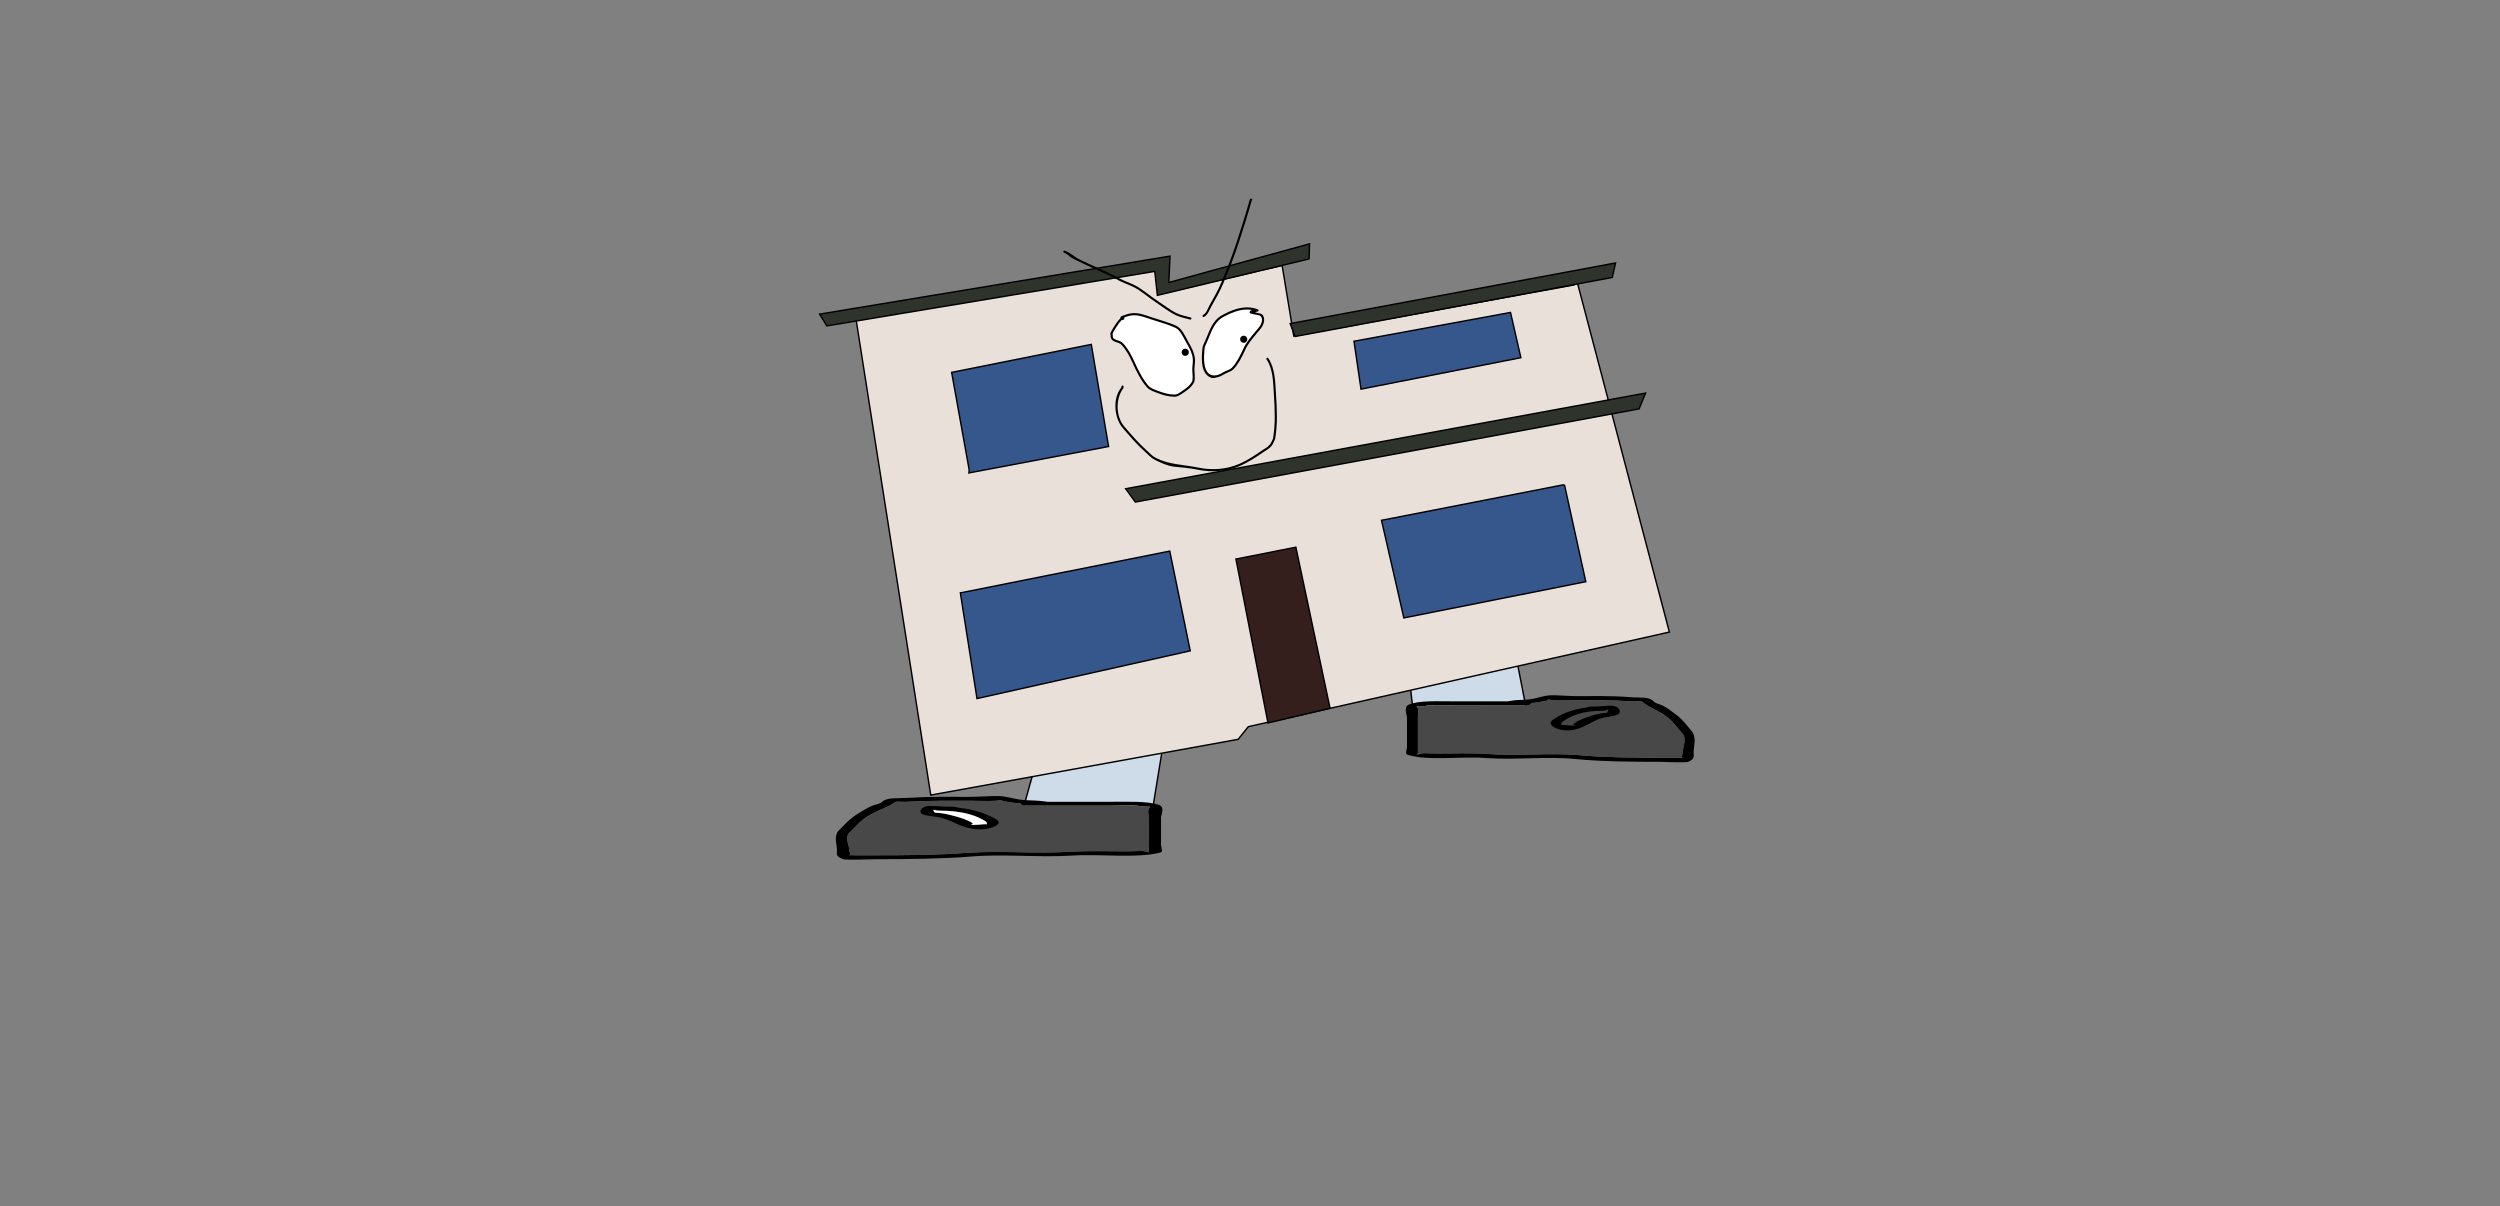 <svg version="1.1" xmlns="http://www.w3.org/2000/svg" xmlns:xlink="http://www.w3.org/1999/xlink" width="1733.093" height="836.336" viewBox="0,0,1733.093,836.336"><rect x="0" y="0" width="1733.093" height="836.336" fill="#808080" stroke="none"/><g transform="translate(546.547,238.168)"><g data-paper-data="{&quot;isPaintingLayer&quot;:true}" fill-rule="nonzero" stroke-linejoin="miter" stroke-miterlimit="10" stroke-dasharray="" stroke-dashoffset="0" style="mix-blend-mode: normal"><path d="M162.332,323.883l28.063,-100.264l78.41,-0.895l-16.507,101.159z" data-paper-data="{&quot;index&quot;:null}" fill="#cedce9" stroke="#000000" stroke-width="1" stroke-linecap="round"/><path d="M434.175,264.554l-14.6,-128.116l69.351,1.134l24.82,126.982z" data-paper-data="{&quot;index&quot;:null}" fill="#cedce9" stroke="#000000" stroke-width="1" stroke-linecap="round"/><path d="M520.343,248.592c-1.877,0.355 -3.722,0.558 -5.549,0.705c0.012,0.055 0.019,0.112 0.019,0.171c0,1.446 -3.821,1.446 -3.821,1.446c-16.877,0 -33.755,0 -50.632,0c-4.343,0 -15.15,-0.656 -18.353,0.209c-1.845,0.498 -3.166,0.449 -5.53,0.514c-0.267,0.007 -0.752,0.023 -1.181,0.033c2.286,0.618 1.181,6.326 1.181,7.922c0,6.749 0,13.499 0,20.248c0,1.205 0,2.411 0,3.616c0,0.482 -0.672,1.856 0,1.446c2.557,-1.558 7.547,-0.72 13.375,-0.723c11.487,-0.006 23.785,-0.47 35.067,0.312c20.602,1.559 42.752,-0.932 63.189,0.805c17.213,1.629 37.817,1.775 55.551,1.775c4.458,0 8.916,0 13.375,0c0.671,0 1.724,-0.034 2.814,-0.072c-1.097,-0.742 0.052,-2.536 0.052,-3.544c0,-3.765 3.335,-10.261 -0.759,-13.644c-3.618,-4.108 -5.907,-8.063 -11.808,-12.16c-4.354,-3.023 -11.133,-5.702 -14.736,-8.705c-1.747,-1.79 -3.31,-0.511 -8.999,-0.925c-12.587,-0.916 -25.21,-0.723 -38.213,-0.723c-4.74,0 -10.692,0.364 -15.285,0c-0.97,-0.077 -2.792,-0.363 -4.158,-0.597c2.498,0.73 -3.202,1.437 -5.597,1.89zM460.359,248.022c12.755,0 25.511,0 38.266,0c0.368,-0.07 0.736,-0.139 1.104,-0.209c4.847,-0.917 9.222,-0.674 13.375,-1.085c5.659,-0.56 9.043,-2.444 14.882,-2.893c3.354,-0.258 12.643,0.57 17.397,0.57c12.891,0 25.769,-0.279 38.213,0.723c6.991,0.563 12.898,-0.535 16.168,2.815c0.482,1.272 4.339,2.068 6.357,3.046c3.083,1.496 5.66,3.711 8.046,5.367c5.914,4.106 8.515,8.329 12.223,12.539c3.314,4.438 1.151,9.942 1.151,14.559c0,2.553 1.063,4.352 -3.821,6.508c-1.703,0.752 -17.438,0 -20.062,0c-18.292,0 -39.664,-0.183 -57.405,-1.862c-19.49,-2.156 -42.689,0.75 -62.834,-0.775c-16.234,-1.384 -41.291,2.303 -54.585,-2.425c-1.316,-0.468 0,-4.291 0,-5.062c0,-6.749 0,-13.499 0,-20.248c0,-2.257 -2.628,-7.644 1.359,-9.325c6.958,-2.932 19.979,-2.246 30.167,-2.246z" data-paper-data="{&quot;index&quot;:null}" fill="#000000" stroke="none" stroke-width="1" stroke-linecap="butt"/><path d="M514.74,249.228c1.827,-0.147 3.694,-0.352 5.571,-0.707c2.395,-0.453 8.118,-1.161 5.62,-1.891c1.366,0.234 3.203,0.52 4.173,0.597c4.593,0.364 10.599,0.004 15.338,0.004c13.003,0 25.708,-0.173 38.295,0.743c5.688,0.414 7.264,-0.859 9.01,0.93c3.603,3.003 10.41,5.704 14.765,8.727c5.902,4.097 8.198,8.08 11.816,12.188c4.094,3.383 0.741,9.904 0.741,13.669c0,1.008 -1.156,2.807 -0.059,3.549c-1.09,0.037 -2.145,0.073 -2.816,0.073c-4.458,0 -8.924,0.005 -13.382,0.005c-17.734,0 -38.422,-0.122 -55.635,-1.75c-20.437,-1.737 -42.79,0.74 -63.391,-0.819c-11.282,-0.782 -23.615,-0.334 -35.102,-0.328c-5.827,0.003 -10.822,-0.838 -13.379,0.72c-0.672,0.41 -0.003,-0.966 -0.003,-1.448c0,-1.205 -0.007,-2.416 -0.007,-3.622c0,-6.749 -0.008,-13.539 -0.008,-20.288c0,-1.596 1.117,-7.318 -1.169,-7.936c0.429,-0.01 0.915,-0.026 1.182,-0.033c2.364,-0.065 3.688,-0.018 5.533,-0.517c3.203,-0.865 14.02,-0.216 18.363,-0.216c16.877,0 33.845,-0.029 50.722,-0.029c0,0 3.84,-0.002 3.84,-1.449c0,-0.059 -0.006,-0.116 -0.018,-0.171z" data-paper-data="{&quot;noHover&quot;:false,&quot;origItem&quot;:[&quot;Path&quot;,{&quot;applyMatrix&quot;:true,&quot;segments&quot;:[[[579.60736,595.76373],[0.95609,-0.20262],[0.00646,0.07548]],[[579.61718,596],[0,-0.08208],[0,2]],[[577.61718,598],[0,0],[-8.83333,0]],[[551.11718,598],[8.83333,0],[-2.27308,0]],[[541.51161,598.28885],[1.67648,-1.19621],[-0.96568,0.68904]],[[538.61718,599],[1.23739,-0.09027],[-0.13966,0.01019]],[[537.99901,599.04541],[0.22447,-0.0134],[1.19653,0.85421]],[[538.61718,610],[0,-2.20646],[0,9.33333]],[[538.61718,638],[0,-9.33333],[0,1.66667]],[[538.61718,643],[0,-1.66667],[0,0.66667]],[[538.61718,645],[-0.35177,0.56631],[1.33831,-2.15456]],[[545.61718,644],[-3.04994,0.00386],[6.01206,-0.00761]],[[563.97058,644.43107],[-5.90478,-1.08158],[10.78253,2.15651]],[[597.04254,645.54479],[-10.6965,-2.40266],[9.00888,2.25222]],[[626.11718,648],[-9.28168,0],[2.33333,0]],[[633.11718,648],[-2.33333,0],[0.35109,0]],[[634.59021,647.90091],[-0.5707,0.05184],[-0.57412,-1.02596]],[[634.61718,643],[0,1.39387],[0,-5.20707]],[[634.21982,624.13246],[2.14282,4.67827],[-1.8936,-5.6808]],[[628.03948,607.31672],[3.08887,5.66543],[-2.2791,-4.1802]],[[620.32688,595.27881],[1.8857,4.15235],[-0.91417,-2.47477]],[[615.61718,594],[2.9771,0.57275],[-6.58756,-1.26734]],[[595.61718,593],[6.8054,0],[-2.48058,0]],[[587.61718,593],[2.40395,0.50364],[-0.50743,-0.10631]],[[585.44122,592.1748],[0.71481,0.32365],[1.30749,1.01011]],[[582.51161,594.78885],[1.25365,-0.62682],[-0.98239,0.4912]]],&quot;closed&quot;:true}],&quot;index&quot;:null}" fill="#484848" stroke="none" stroke-width="1" stroke-linecap="butt"/><path d="M568.31,254.53c0,-0.168 -0.053,-0.449 -0.104,-0.724c-0.197,0.112 -0.49,0.207 -0.868,0.289c-1.132,0.436 -2.85,0.436 -2.85,0.436c-14.555,0 -22.962,3.839 -28.108,7.878c-0.605,0.458 -0.552,1.01 -0.552,1.523c0,0.146 -0.037,0.377 -0.077,0.617c0.038,-0.077 0.135,-0.141 0.33,-0.181c0.864,-0.18 8.378,0.92 9.3,0.287c0.277,-0.19 -1.359,-0.226 -1.269,-0.441c1.11,-2.638 12.88,-6.628 18.666,-7.723c1.501,-0.284 3.19,-0.427 4.869,-0.492c-0.657,-0.387 0.661,-0.979 0.661,-1.468zM535.732,264.668c-0.087,0.514 -0.164,1.006 0.097,0.71c0.178,-0.202 -0.079,-0.486 -0.097,-0.71zM529.546,261.115c5.461,-3.897 12.725,-7.45 24.044,-8.848c1.063,-0.629 3.257,-0.629 3.257,-0.629h1.911c4.326,0 6.615,-0.57 11.262,-0.57c6.454,0 7.95,4.857 4.575,6.279c-2.13,0.898 -5.545,1.192 -8.396,1.731c-8.438,1.597 -11.569,6.186 -20.815,8.469c-9.8,2.42 -20.589,-2.835 -15.837,-6.432z" data-paper-data="{&quot;index&quot;:null}" fill="#000000" stroke="none" stroke-width="1" stroke-linecap="butt"/><path d="M154.873,318.207c-2.708,-0.43 -9.153,-1.101 -6.329,-1.794c-1.544,0.222 -3.604,0.493 -4.701,0.566c-5.193,0.346 -11.923,0 -17.282,0c-14.701,0 -28.974,-0.183 -43.204,0.686c-6.431,0.393 -8.199,-0.821 -10.174,0.878c-4.074,2.849 -11.738,5.392 -16.661,8.261c-6.673,3.888 -9.26,7.641 -13.351,11.539c-4.629,3.21 -0.858,9.374 -0.858,12.947c0,0.956 1.298,2.659 0.058,3.363c1.233,0.036 2.424,0.068 3.182,0.068c5.041,0 10.081,0 15.122,0c20.05,0 43.346,-0.139 62.808,-1.685c23.107,-1.649 48.15,0.716 71.443,-0.764c12.756,-0.742 26.66,-0.301 39.647,-0.296c6.589,0.003 12.231,-0.792 15.122,0.686c0.76,0.389 0,-0.915 0,-1.372c0,-1.144 0,-2.287 0,-3.431c0,-6.405 0,-12.809 0,-19.214c0,-1.514 -1.249,-6.931 1.335,-7.517c-0.485,-0.009 -1.034,-0.024 -1.335,-0.031c-2.673,-0.062 -4.167,-0.015 -6.253,-0.488c-3.622,-0.821 -15.84,-0.198 -20.75,-0.198c-19.082,0 -38.164,0 -57.246,0c0,0 -4.32,0 -4.32,-1.372c0,-0.056 0.007,-0.11 0.021,-0.162c-2.065,-0.139 -4.152,-0.332 -6.274,-0.669zM222.692,317.665c11.519,0 26.241,-0.652 34.107,2.131c4.508,1.595 1.536,6.707 1.536,8.848c0,6.405 0,12.809 0,19.214c0,0.731 1.488,4.359 0,4.803c-15.031,4.486 -43.361,0.988 -61.715,2.301c-22.776,1.447 -49.006,-1.31 -71.042,0.736c-20.058,1.593 -44.222,1.767 -64.903,1.767c-2.966,0 -20.757,0.714 -22.682,0c-5.522,-2.046 -4.32,-3.754 -4.32,-6.176c0,-4.381 -2.445,-9.604 1.302,-13.815c4.193,-3.995 7.133,-8.003 13.82,-11.899c2.697,-1.572 5.611,-3.674 9.097,-5.093c2.281,-0.929 6.642,-1.683 7.187,-2.891c3.696,-3.178 10.376,-2.137 18.28,-2.671c14.07,-0.951 28.629,-0.686 43.204,-0.686c5.375,0 15.878,-0.786 19.67,-0.541c6.601,0.426 10.428,2.214 16.826,2.745c4.695,0.39 9.642,0.159 15.122,1.029c0.416,0.066 0.832,0.132 1.248,0.198c14.422,0 28.843,0 43.265,0z" data-paper-data="{&quot;index&quot;:null}" fill="#000000" stroke="none" stroke-width="1" stroke-linecap="butt"/><path d="M161.207,318.81c-0.014,0.052 -0.021,0.106 -0.021,0.162c0,1.372 4.342,1.375 4.342,1.375c19.082,0 38.266,0.027 57.348,0.027c4.91,0 17.14,-0.616 20.761,0.205c2.086,0.473 3.583,0.428 6.256,0.49c0.302,0.007 0.851,0.022 1.336,0.032c-2.585,0.586 -1.322,6.016 -1.322,7.53c0,6.405 -0.009,12.847 -0.009,19.252c0,1.144 -0.007,2.293 -0.007,3.437c0,0.457 0.757,1.763 -0.003,1.374c-2.891,-1.478 -8.538,-0.681 -15.127,-0.683c-12.987,-0.005 -26.931,-0.431 -39.687,0.311c-23.293,1.48 -48.565,-0.871 -71.672,0.778c-19.461,1.546 -42.852,1.661 -62.902,1.661c-5.041,0 -10.09,-0.004 -15.13,-0.004c-0.758,0 -1.951,-0.033 -3.184,-0.069c1.24,-0.704 -0.066,-2.411 -0.066,-3.368c0,-3.573 -3.791,-9.76 0.838,-12.971c4.091,-3.898 6.687,-7.677 13.36,-11.565c4.923,-2.869 12.62,-5.432 16.693,-8.281c1.975,-1.698 3.756,-0.49 10.187,-0.883c14.231,-0.87 28.596,-0.705 43.297,-0.705c5.359,0 12.149,0.342 17.342,-0.003c1.096,-0.073 3.173,-0.344 4.718,-0.566c-2.824,0.693 3.646,1.365 6.354,1.795c2.122,0.337 4.234,0.532 6.299,0.671z" data-paper-data="{&quot;noHover&quot;:false,&quot;origItem&quot;:[&quot;Path&quot;,{&quot;applyMatrix&quot;:true,&quot;segments&quot;:[[[579.60736,595.76373],[0.95609,-0.20262],[0.00646,0.07548]],[[579.61718,596],[0,-0.08208],[0,2]],[[577.61718,598],[0,0],[-8.83333,0]],[[551.11718,598],[8.83333,0],[-2.27308,0]],[[541.51161,598.28885],[1.67648,-1.19621],[-0.96568,0.68904]],[[538.61718,599],[1.23739,-0.09027],[-0.13966,0.01019]],[[537.99901,599.04541],[0.22447,-0.0134],[1.19653,0.85421]],[[538.61718,610],[0,-2.20646],[0,9.33333]],[[538.61718,638],[0,-9.33333],[0,1.66667]],[[538.61718,643],[0,-1.66667],[0,0.66667]],[[538.61718,645],[-0.35177,0.56631],[1.33831,-2.15456]],[[545.61718,644],[-3.04994,0.00386],[6.01206,-0.00761]],[[563.97058,644.43107],[-5.90478,-1.08158],[10.78253,2.15651]],[[597.04254,645.54479],[-10.6965,-2.40266],[9.00888,2.25222]],[[626.11718,648],[-9.28168,0],[2.33333,0]],[[633.11718,648],[-2.33333,0],[0.35109,0]],[[634.59021,647.90091],[-0.5707,0.05184],[-0.57412,-1.02596]],[[634.61718,643],[0,1.39387],[0,-5.20707]],[[634.21982,624.13246],[2.14282,4.67827],[-1.8936,-5.6808]],[[628.03948,607.31672],[3.08887,5.66543],[-2.2791,-4.1802]],[[620.32688,595.27881],[1.8857,4.15235],[-0.91417,-2.47477]],[[615.61718,594],[2.9771,0.57275],[-6.58756,-1.26734]],[[595.61718,593],[6.8054,0],[-2.48058,0]],[[587.61718,593],[2.40395,0.50364],[-0.50743,-0.10631]],[[585.44122,592.1748],[0.71481,0.32365],[1.30749,1.01011]],[[582.51161,594.78885],[1.25365,-0.62682],[-0.98239,0.4912]]],&quot;closed&quot;:true}],&quot;index&quot;:null}" fill="#484848" stroke="none" stroke-width="1" stroke-linecap="butt"/><path d="M100.64,323.841c0,0.464 1.489,1.026 0.747,1.393c1.899,0.062 3.809,0.198 5.506,0.467c6.542,1.039 19.85,4.825 21.105,7.328c0.102,0.204 -1.748,0.238 -1.435,0.418c1.042,0.601 9.538,-0.443 10.515,-0.273c0.221,0.039 0.33,0.099 0.373,0.172c-0.045,-0.227 -0.087,-0.447 -0.087,-0.586c0,-0.486 0.06,-1.01 -0.624,-1.445c-5.818,-3.833 -15.323,-7.476 -31.779,-7.476c0,0 -1.942,0 -3.222,-0.414c-0.427,-0.077 -0.759,-0.168 -0.981,-0.274c-0.057,0.262 -0.117,0.528 -0.117,0.687zM137.364,334.134c0.295,0.281 0.208,-0.185 0.11,-0.673c-0.021,0.212 -0.311,0.481 -0.11,0.673zM144.468,330.089c5.372,3.413 -6.826,8.4 -17.906,6.103c-10.454,-2.167 -13.994,-6.521 -23.534,-8.036c-3.223,-0.512 -7.085,-0.791 -9.493,-1.643c-3.816,-1.35 -2.124,-5.959 5.172,-5.959c5.254,0 7.842,0.541 12.733,0.541h2.16c0,0 2.48,0 3.682,0.597c12.798,1.327 21.01,4.699 27.185,8.396z" data-paper-data="{&quot;index&quot;:null}" fill="#000000" stroke="none" stroke-width="1" stroke-linecap="butt"/><path d="M100.596,323.108c0.222,0.106 0.555,0.197 0.981,0.274c1.28,0.414 3.231,0.411 3.231,0.411c16.457,0 26.305,3.724 32.122,7.556c0.684,0.435 0.605,0.968 0.605,1.454c0,0.138 0.034,0.361 0.079,0.589c-0.043,-0.073 -0.151,-0.134 -0.372,-0.172c-0.977,-0.171 -9.546,0.891 -10.589,0.291c-0.313,-0.181 1.331,-0.335 1.229,-0.539c-1.255,-2.503 -14.627,-6.27 -21.169,-7.309c-1.697,-0.27 -3.618,-0.4 -5.517,-0.462c0.742,-0.367 -0.729,-0.938 -0.729,-1.402c0,-0.159 0.07,-0.429 0.127,-0.691z" data-paper-data="{&quot;noHover&quot;:false,&quot;origItem&quot;:[&quot;Path&quot;,{&quot;applyMatrix&quot;:true,&quot;segments&quot;:[[[607.563,601.99816],[0.02649,0.38155],[-0.10299,0.15484]],[[607.10872,602.39727],[0.1976,-0.11227],[-0.59254,0.60273]],[[605.61718,603],[0,0],[-7.618,0]],[[590.90604,613.89443],[2.69308,-5.58508],[-0.31682,0.63364]],[[590.61718,616],[0,-0.70843],[0,0.20156]],[[590.57685,616.85325],[0.02106,-0.33136],[0.02013,-0.10671]],[[590.74964,616.60263],[-0.10238,0.05628],[0.45234,-0.24865]],[[595.61718,617],[-0.48256,0.87548],[0.14503,-0.26312]],[[594.95308,616.3906],[-0.04725,0.29671],[0.58086,-3.64773]],[[604.72276,605.71115],[-3.02833,1.51416],[0.78545,-0.39273]],[[607.27135,605.03032],[-0.87898,0.0905],[-0.34365,-0.53523]],[[607.61718,603],[0,0.6759],[0,-0.23192]]],&quot;closed&quot;:true}],&quot;index&quot;:null}" fill="#ffffff" stroke="none" stroke-width="1" stroke-linecap="butt"/><g><g><path d="M46.938,-16.541l207.763,-34.049l1.783,16.495l85.782,-20.065l8.088,48.993l194.302,-35.491l2.015,-2.594l64.057,243.255l-291.873,65.562l-7.065,8.791l-213.105,38.643z" fill="#e9e0d9" stroke="#000000" stroke-width="1" stroke-linecap="round"/><path d="M119.207,172.83l145.166,-28.949l14.199,69.135l-147.826,33.085z" fill="#36578c" stroke="#000000" stroke-width="1" stroke-linecap="round"/><path d="M125.351,87.669l-12.185,-67.676l96.808,-19.41l12,70.781l-96.863,18.319z" fill="#36578c" stroke="#000000" stroke-width="1" stroke-linecap="round"/><path d="M21.635,-20.407l242.927,-40.202l-0.863,18.268l97.578,-26.8l-0.333,10.453l-105.153,25.279l-1.813,-16.647l-227.338,37.807z" fill="#2e332c" stroke="#000000" stroke-width="1" stroke-linecap="round"/><path d="M347.845,-13.848l225.574,-42.03l-2.3,10.047l-219.848,40.919z" fill="#2e332c" stroke="#000000" stroke-width="1" stroke-linecap="round"/><path d="M392.084,-1.615l108.508,-19.949l7.182,31.344l-110.822,21.814z" fill="#36578c" stroke="#000000" stroke-width="1" stroke-linecap="round"/><path d="M538.089,98.296l14.69,66.796l-126.121,25.097l-15.488,-67.665l125.982,-24.598z" fill="#36578c" stroke="#000000" stroke-width="1" stroke-linecap="round"/><path d="M332.457,263.001l-22.199,-113.62l41.532,-8.215l23.703,111.636z" fill="#341f1c" stroke="#000000" stroke-width="1" stroke-linecap="round"/><path d="M233.79,100.629l360.434,-66.303l-4.487,10.944l-349.234,64.603z" fill="#2e332c" stroke="#000000" stroke-width="1" stroke-linecap="round"/><path d="M319.842,-21.188c0.067,0.235 2.894,0.823 3.291,0.918c2.929,0.702 4.588,0.082 5.213,3.268c0.189,3.817 -2.393,6.096 -4.636,8.795c-3.277,3.943 -6.641,7.854 -8.67,12.681c-2.019,4.237 -4.366,8.986 -7.657,12.399c-1.05,1.088 -3.148,1.764 -4.482,2.358c-2.344,1.043 -3.548,2.276 -6.109,2.773c-8.629,1.674 -9.089,-9.448 -8.568,-15.513c0.163,-1.894 0.007,-3.389 0.806,-5.167c2.998,-5.922 4.578,-13.453 9.781,-17.991c1.972,-1.72 4.758,-2.863 7.075,-4.023c5.23,-2.275 10.324,-3.635 15.689,-2.624c-1.146,0.275 -2.092,0.859 -1.733,2.126z" data-paper-data="{&quot;noHover&quot;:false,&quot;origItem&quot;:[&quot;Path&quot;,{&quot;applyMatrix&quot;:true,&quot;segments&quot;:[[[351.92467,24.91393],[-1.17776,0.0514],[-5.0738,-2.01429]],[[336.05337,24.5144],[5.56723,-1.23701],[-2.49563,0.69816]],[[328.36282,27.11354],[2.2634,-1.31293],[-5.97206,3.4642]],[[315.3669,42.869],[4.07069,-5.24265],[-1.12286,1.59346]],[[313.59068,47.77608],[0.52046,-1.82789],[-1.66695,5.85443]],[[319.02846,64.6056],[-8.78995,0],[2.60846,0]],[[325.54511,63.04143],[-2.49932,0.57787],[1.42263,-0.32893]],[[330.38469,61.57669],[-1.23772,0.86849],[3.88074,-2.72304]],[[340.21963,50.87259],[-2.78883,3.77482],[2.91048,-4.35307]],[[351.12813,40.12515],[-3.96764,3.24679],[2.71516,-2.22187]],[[357.35797,32.38569],[-0.54096,3.78331],[-0.00611,-3.24723]],[[352.87014,28.19433],[2.7419,1.24696],[-0.37111,-0.16877]],[[349.81918,26.67133],[0.0206,0.24302],[-0.11119,-1.31205]]],&quot;closed&quot;:true}]}" fill="#ffffff" stroke="none" stroke-width="0.5" stroke-linecap="butt"/><path d="M232.097,-17.991l-0.346,-0.51c0.742,-0.321 1.545,-0.559 2.273,-0.822c7.157,-2.591 12.109,0.175 18.874,2.232c5.085,1.674 10.76,3.214 15.524,5.397c3.894,1.784 5.802,6.696 7.755,10.117c2.256,3.951 4.624,7.933 4.938,12.562c0.161,2.379 -0.448,4.837 -0.395,7.224c0.062,2.736 0.576,5.325 -0.009,8.039c-1.527,3.211 -4.467,5.385 -7.364,7.259c-1.894,1.225 -3.273,2.581 -5.693,2.599c-3.499,0.026 -7.543,-1.014 -10.773,-2.268c-2.698,-1.047 -5.911,-1.896 -7.916,-4.154c-3.965,-4.465 -7.425,-11.506 -9.854,-16.95c-2.022,-4.525 -4.434,-8.975 -7.832,-12.561c-1.718,-1.813 -5.676,-1.741 -6.846,-3.842c-0.502,-0.901 -0.231,-2.388 -0.471,-3.386c1.237,-2.592 2.976,-5.225 4.62,-7.582c0.608,-0.872 1.713,-1.745 2.158,-2.718c0.093,0.166 0.386,0.573 0.946,0.343c0.694,-0.284 0.411,-0.979 0.411,-0.979z" data-paper-data="{&quot;noHover&quot;:false,&quot;origItem&quot;:[&quot;Path&quot;,{&quot;applyMatrix&quot;:true,&quot;segments&quot;:[[[262.53939,13.98753],[0.73544,-0.14709],[-0.5932,0.11864]],[[261.67657,13.47],[0.0592,0.18064],[-0.62288,0.87025]],[[259.04419,15.72453],[0.76339,-0.74054],[-2.06268,2.00092]],[[253.07416,22.27884],[1.70811,-2.3087],[0.04601,1.02564]],[[252.89435,25.68875],[-0.32078,-0.9798],[0.74817,2.28526]],[[258.88412,30.76192],[-1.34134,-2.10688],[2.65332,4.16765]],[[264.18665,44.55317],[-1.12351,-4.82715],[1.34832,5.80694]],[[270.60241,63.02996],[-3.04192,-5.13856],[1.53866,2.59918]],[[277.56629,68.61195],[-2.44885,-1.54115],[2.93256,1.84637]],[[287.69369,72.89147],[-3.43967,-0.64065],[2.37896,0.44309]],[[293.76846,71.42771],[-2.09271,0.84209],[3.20042,-1.28782]],[[302.36704,65.71323],[-2.11047,2.86102],[1.09105,-2.55346]],[[303.89984,57.83196],[-0.46059,2.69768],[0.40189,-2.35386]],[[305.65783,50.82622],[-0.29477,2.36661],[0.57347,-4.60414]],[[303.20103,37.57898],[1.46264,4.30844],[-1.26521,-3.73004]],[[297.52662,26.19333],[3.48298,2.49261],[-4.26134,-3.04965]],[[283.34392,17.95494],[4.67312,2.61213],[-6.24919,-3.30814]],[[265.26946,12.16504],[7.51953,-1.18026],[-0.7641,0.11993]],[[262.88476,12.53799],[0.78928,-0.17414],[0,0]],[263.12774,13.10501]],&quot;closed&quot;:true}]}" fill="#ffffff" stroke="#000000" stroke-width="1.5" stroke-linecap="butt"/><path d="M272.663,6.524c-0.263,-1.355 0.623,-2.667 1.978,-2.93c1.355,-0.263 2.667,0.623 2.93,1.978c0.263,1.355 -0.623,2.667 -1.978,2.93c-1.355,0.263 -2.667,-0.623 -2.93,-1.978z" fill="#000000" stroke="none" stroke-width="0.5" stroke-linecap="butt"/><path d="M313.184,-2.507c-0.263,-1.355 0.623,-2.667 1.978,-2.93c1.355,-0.263 2.667,0.623 2.93,1.978c0.263,1.355 -0.623,2.667 -1.978,2.93c-1.355,0.263 -2.667,-0.623 -2.93,-1.978z" fill="#000000" stroke="none" stroke-width="0.5" stroke-linecap="butt"/><path d="M190.68,-64.139c0.42,-0.622 1.041,-0.202 1.041,-0.202l-0.012,0.038c3.317,0.968 6.527,4.212 9.738,5.818c9.213,4.609 18.785,8.149 27.802,13.18c3.411,1.903 7.105,3.011 10.587,4.741c5.648,2.806 10.416,7.26 15.664,10.695c4.453,2.916 8.956,6.539 13.746,8.863c2.867,1.391 6.533,2.058 9.605,2.914c0,0 0.722,0.202 0.521,0.924c-0.202,0.722 -0.924,0.521 -0.924,0.521c-3.155,-0.88 -6.88,-1.575 -9.831,-2.998c-4.86,-2.342 -9.425,-6.015 -13.938,-8.969c-5.199,-3.405 -9.929,-7.844 -15.528,-10.616c-3.501,-1.733 -7.205,-2.853 -10.632,-4.765c-8.997,-5.019 -18.549,-8.549 -27.743,-13.148c-1.809,-0.905 -3.685,-1.772 -5.355,-2.925c-1.412,-0.975 -2.433,-2.348 -4.116,-2.79l-0.424,-0.24c0,0 -0.622,-0.42 -0.202,-1.041z" fill="#000000" stroke="none" stroke-width="0.5" stroke-linecap="butt"/><path d="M321.18,-100.393c0.622,0.42 0.202,1.041 0.202,1.041l-0.178,0.195c-2.67,9.57 -5.624,18.878 -8.7,28.332c-3.19,9.805 -6.934,19.408 -10.93,28.909c-2.379,5.657 -5.263,10.706 -8.275,16.039c-1.446,2.561 -2.469,5.983 -5.151,7.4c0,0 -0.669,0.34 -1.008,-0.329c-0.34,-0.669 0.329,-1.008 0.329,-1.008c2.295,-1.103 3.308,-4.648 4.524,-6.801c2.984,-5.284 5.841,-10.278 8.198,-15.883c3.98,-9.462 7.709,-19.025 10.886,-28.791c3.069,-9.435 6.017,-18.72 8.681,-28.271l0.379,-0.631c0,0 0.42,-0.622 1.041,-0.202z" fill="#000000" stroke="none" stroke-width="0.5" stroke-linecap="butt"/><path d="M231.77,29.106c0.737,0.141 0.596,0.877 0.596,0.877l-0.241,1.144c-5.502,7.127 -5.138,19.701 0.821,26.486c4.817,5.551 9.652,11.284 15.153,16.179c2.024,1.801 4.057,4.183 6.475,5.408c9.431,4.847 19.093,4.613 29.283,6.737c9.707,2.042 19.951,1.355 29.034,-2.676c5.566,-2.47 10.312,-5.662 15.324,-9.076c1.865,-1.27 4.083,-2.354 5.544,-4.129c0.95,-1.154 1.55,-2.953 2.232,-4.289c1.632,-10.042 1.246,-20.258 0.558,-30.381c-0.548,-8.068 -0.427,-17.563 -5.101,-24.421c0,0 -0.421,-0.62 0.199,-1.042c0.62,-0.421 1.042,0.199 1.042,0.199c4.828,7.135 4.788,16.782 5.357,25.162c0.699,10.295 1.146,20.749 -0.63,30.95c-0.739,1.489 -1.422,3.452 -2.474,4.743c-1.561,1.915 -3.882,3.084 -5.885,4.448c-5.086,3.465 -9.91,6.7 -15.559,9.207c-9.388,4.166 -19.917,4.847 -29.948,2.774c-5.361,-1.117 -10.723,-1.444 -16.127,-2.053c-4.645,-0.524 -9.437,-2.712 -13.535,-4.818c-2.542,-1.322 -4.65,-3.719 -6.787,-5.622c-5.549,-4.94 -10.429,-10.717 -15.289,-16.316c-6.044,-7.037 -7.188,-20.726 -1.051,-28.096l0.13,-0.799c0,0 0.141,-0.737 0.877,-0.596z" fill="#000000" stroke="none" stroke-width="0.5" stroke-linecap="butt"/></g><path d="M323.522,-21.708c0.491,0.152 0.907,0.298 1.06,0.335c3.315,0.799 4.514,0.587 5.213,4.222c0.216,4.34 -2.443,6.885 -5.001,9.951c-3.189,3.823 -6.456,7.562 -8.423,12.255c-2.076,4.361 -4.466,9.323 -7.901,12.804c-1.211,1.228 -3.414,2.013 -4.94,2.691c-2.388,1.061 -3.762,2.364 -6.43,2.882c-1.283,0.249 -2.592,0.738 -3.899,0.301c-6.773,-2.264 -6.928,-11.569 -6.425,-17.375c0.181,-2.092 0.084,-3.707 0.95,-5.684c3.124,-6.146 4.732,-13.759 10.16,-18.458c2.082,-1.802 4.933,-2.993 7.372,-4.216c6.62,-2.88 13.049,-4.325 20.011,-1.797c0,0 0.135,0.049 0.266,0.164c0.211,0.098 0.373,0.292 0.42,0.537c0.079,0.407 -0.187,0.8 -0.593,0.879l-1.335,0.259c-0.166,0.087 -0.334,0.17 -0.505,0.248zM321.55,-23.271c-5.365,-1.011 -10.427,0.356 -15.657,2.63c-2.317,1.161 -5.083,2.296 -7.055,4.016c-5.203,4.538 -6.76,12.02 -9.757,17.942c-0.799,1.778 -0.646,3.262 -0.809,5.156c-0.521,6.065 -0.086,17.16 8.543,15.486c2.561,-0.497 3.756,-1.733 6.099,-2.777c1.334,-0.594 3.422,-1.271 4.472,-2.36c3.291,-3.412 5.597,-8.144 7.616,-12.381c2.028,-4.828 5.385,-8.685 8.662,-12.628c2.242,-2.698 4.831,-4.967 4.642,-8.784c-0.624,-3.187 -2.275,-2.558 -5.204,-3.26c-0.396,-0.095 -3.219,-0.679 -3.285,-0.914c-0.359,-1.267 0.586,-1.851 1.732,-2.126z" fill="#000000" stroke="none" stroke-width="0.5" stroke-linecap="butt"/></g><path d="M-546.547,598.168v-836.336h1733.093v836.336z" fill="none" stroke="#f00000" stroke-width="0" stroke-linecap="butt"/></g></g></svg>